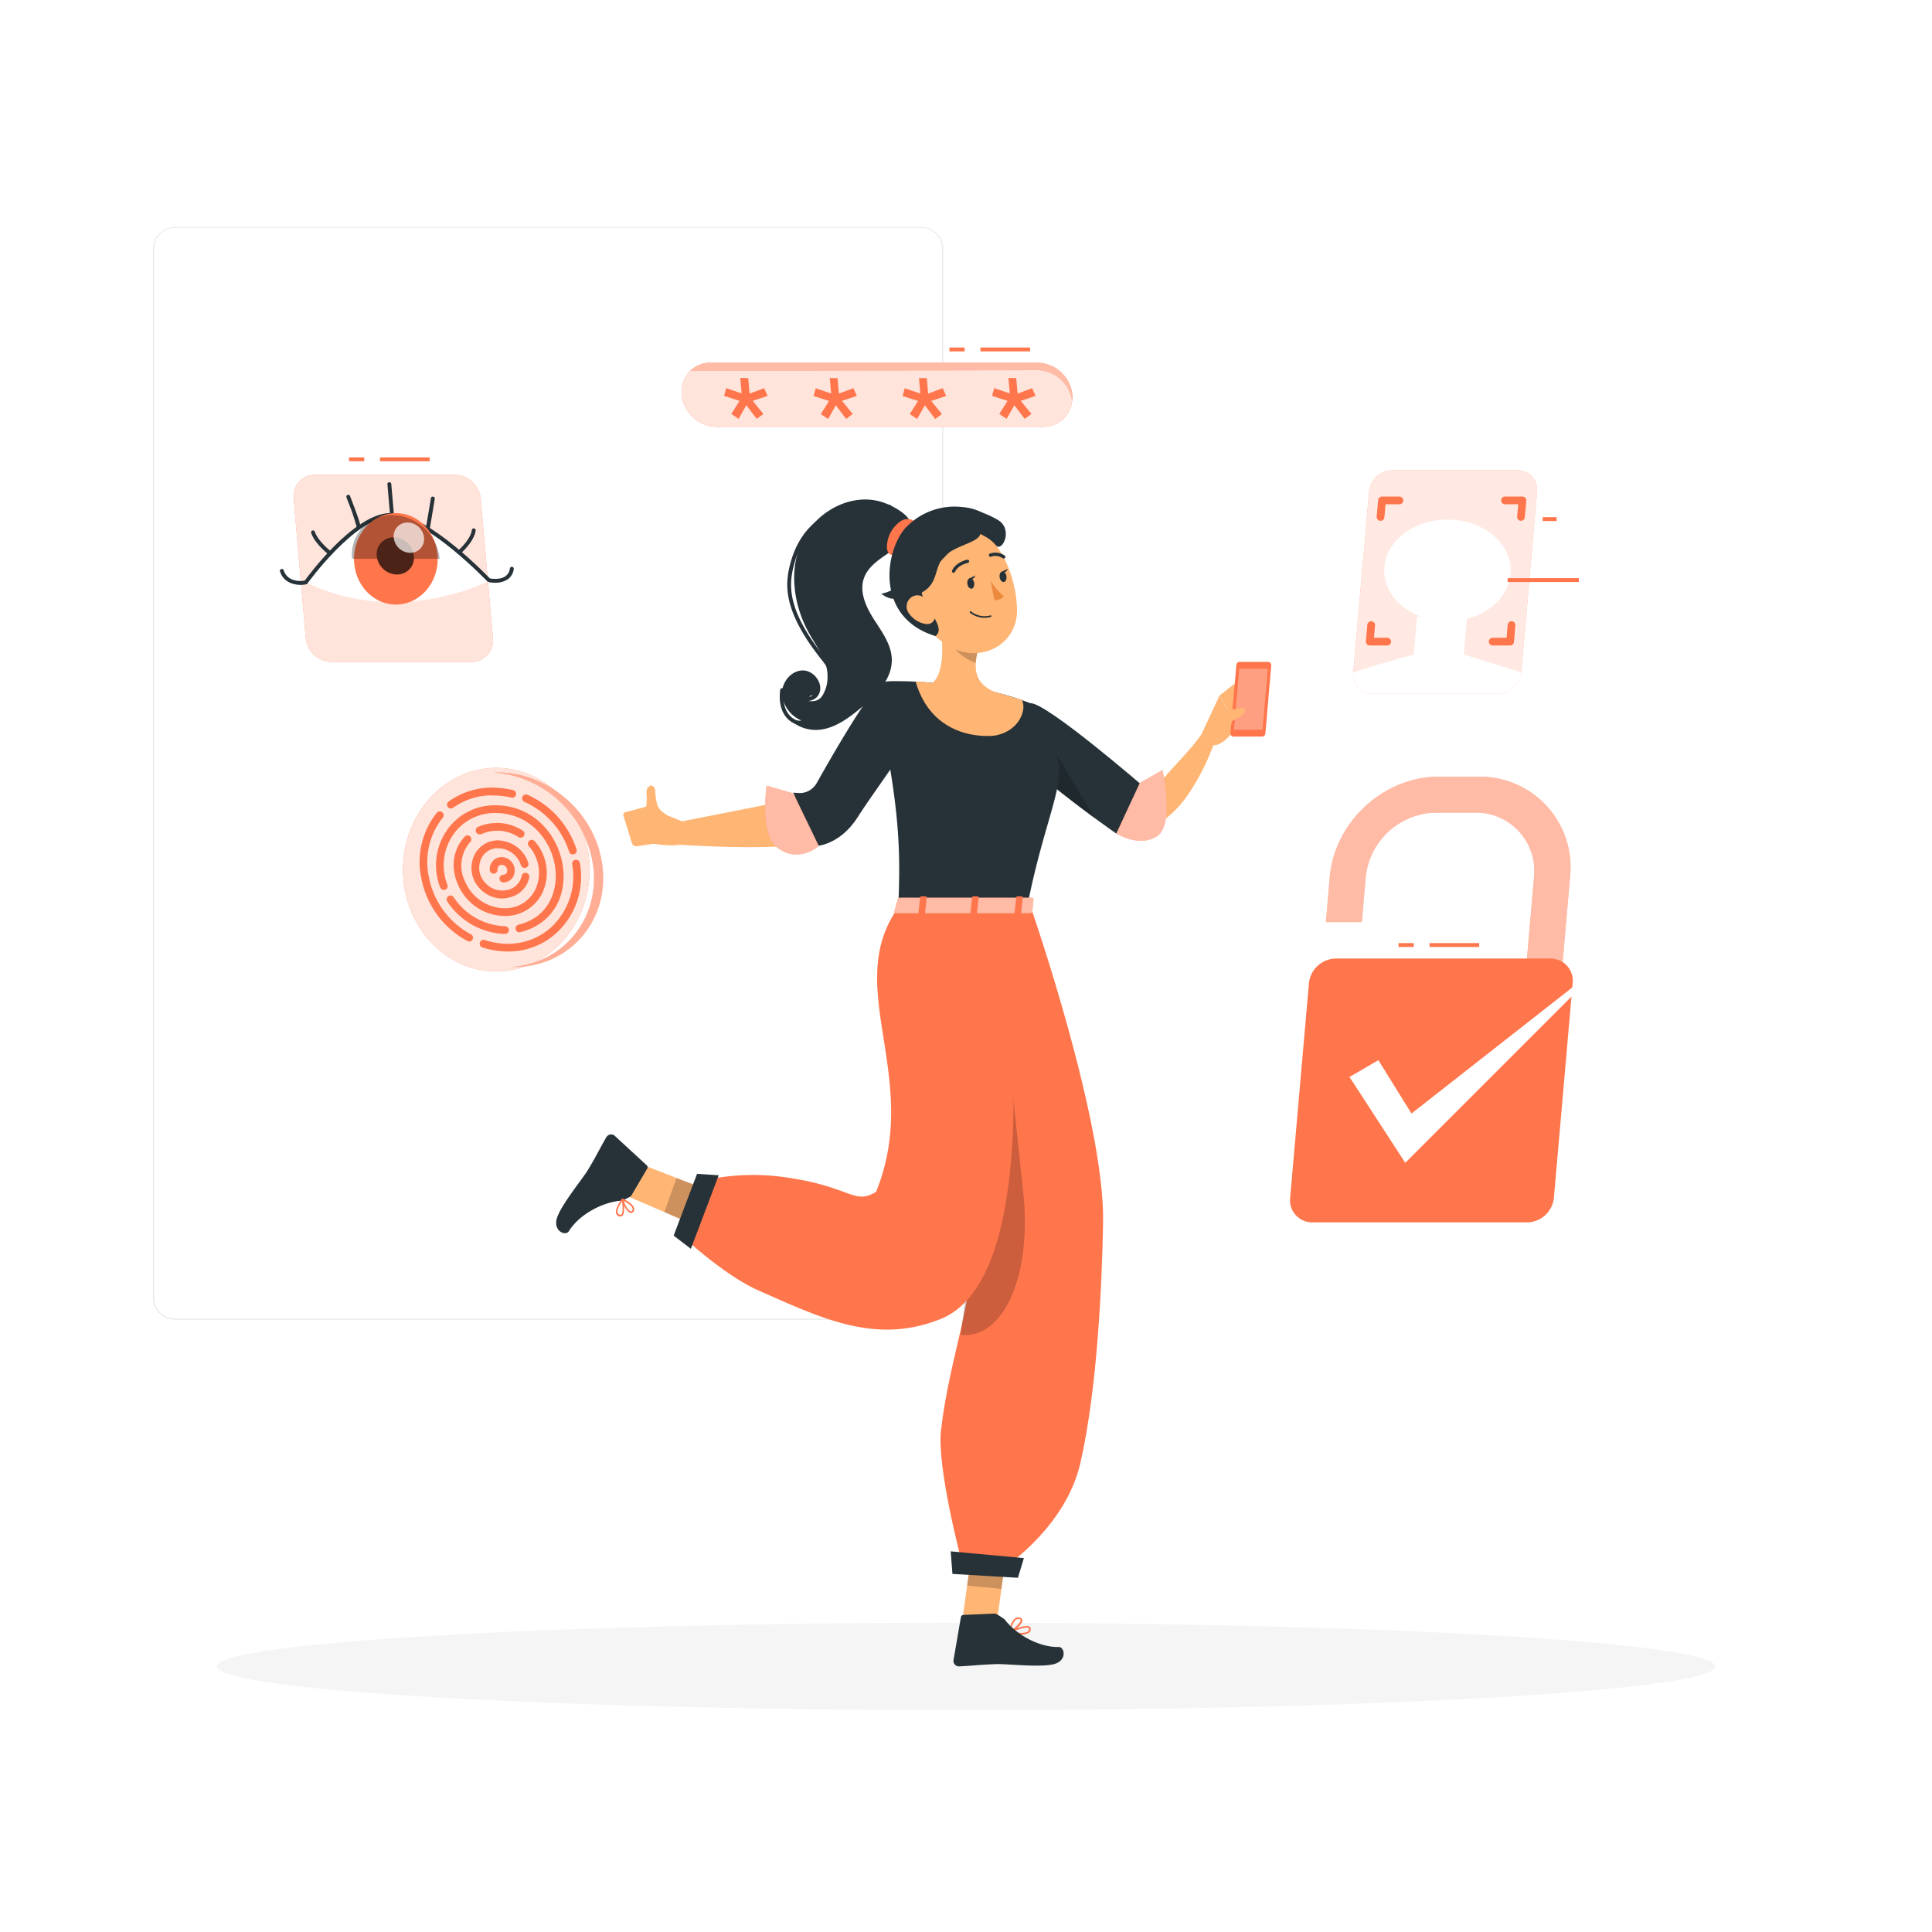 <svg xmlns="http://www.w3.org/2000/svg" xmlns:svgjs="http://svgjs.com/svgjs" xmlns:xlink="http://www.w3.org/1999/xlink" id="freepik_stories-authentication" class="animated" version="1.1" viewBox="0 0 500 500"><style>@keyframes zoomOut{0%{opacity:0;transform:scale(1.5)}}@keyframes slideDown{0%{opacity:0;transform:translateY(-30px)}}@keyframes fadeIn{0%{opacity:0}}@keyframes slideRight{0%{opacity:0;transform:translateX(30px)}}@keyframes heartbeat{0%,30%,40%,60%{transform:scale(1)}10%,50%{transform:scale(1.1)}}@keyframes lightSpeedLeft{60%{transform:skewX(-10deg);opacity:1}80%{transform:skewX(2deg)}}@keyframes zoomIn{0%{opacity:0;transform:scale(.5)}}@keyframes wind{0%{transform:rotate(0deg)}25%{transform:rotate(1deg)}75%{transform:rotate(-1deg)}}@keyframes floating{0%{opacity:1;transform:translateY(0)}50%{transform:translateY(-10px)}}svg#freepik_stories-authentication:not(.animated) .animable{opacity:0}svg#freepik_stories-authentication.animated #el07bpji8um6td,svg#freepik_stories-authentication.animated #elocj3rrrm89g{animation:1.6s 1 forwards cubic-bezier(.36,-.01,.5,1.38) zoomOut}svg#freepik_stories-authentication.animated #elocj3rrrm89g{animation-delay:0s}svg#freepik_stories-authentication.animated #el07bpji8um6td{animation-delay:.029s;opacity:0}svg#freepik_stories-authentication.animated #el6tmxkrydgfo{animation:1.6s 1 forwards cubic-bezier(.36,-.01,.5,1.38) zoomOut;animation-delay:.057s;opacity:0}svg#freepik_stories-authentication.animated #el92d4wc2ylvp,svg#freepik_stories-authentication.animated #el9kgdsidp81u{animation:1.6s 1 forwards cubic-bezier(.36,-.01,.5,1.38) zoomOut;opacity:0;animation-delay:.086s}svg#freepik_stories-authentication.animated #el92d4wc2ylvp{animation-delay:.114s}svg#freepik_stories-authentication.animated #elw9rwz4thuw{animation-delay:.143s}svg#freepik_stories-authentication.animated #el1mxk45o8x8m,svg#freepik_stories-authentication.animated #el71sb31vo558,svg#freepik_stories-authentication.animated #elw9rwz4thuw{animation:1.6s 1 forwards cubic-bezier(.36,-.01,.5,1.38) zoomOut;opacity:0}svg#freepik_stories-authentication.animated #el71sb31vo558{animation-delay:.171s}svg#freepik_stories-authentication.animated #el1mxk45o8x8m{animation-delay:.2s}svg#freepik_stories-authentication.animated #elccducrl2fi,svg#freepik_stories-authentication.animated #eloty4te68pzr{animation:1.6s 1 forwards cubic-bezier(.36,-.01,.5,1.38) zoomOut;opacity:0}svg#freepik_stories-authentication.animated #eloty4te68pzr{animation-delay:.229s}svg#freepik_stories-authentication.animated #elccducrl2fi{animation-delay:.257s}svg#freepik_stories-authentication.animated #el16e5cqkrsz8{animation:1.6s 1 forwards cubic-bezier(.36,-.01,.5,1.38) zoomOut;animation-delay:.286s;opacity:0}svg#freepik_stories-authentication.animated #el21372ig0z1x,svg#freepik_stories-authentication.animated #el6earxakogmc{animation:1.6s 1 forwards cubic-bezier(.36,-.01,.5,1.38) zoomOut;opacity:0;animation-delay:.314s}svg#freepik_stories-authentication.animated #el21372ig0z1x{animation-delay:.343s}svg#freepik_stories-authentication.animated #elsq76i7ews7e{animation-delay:.371s}svg#freepik_stories-authentication.animated #elepahw2tml08,svg#freepik_stories-authentication.animated #elnvbzlftde9,svg#freepik_stories-authentication.animated #elsq76i7ews7e{animation:1.6s 1 forwards cubic-bezier(.36,-.01,.5,1.38) zoomOut;opacity:0}svg#freepik_stories-authentication.animated #elnvbzlftde9{animation-delay:.4s}svg#freepik_stories-authentication.animated #elepahw2tml08{animation-delay:.429s}svg#freepik_stories-authentication.animated #el5izyhxklxer,svg#freepik_stories-authentication.animated #elcvlu6rcp5i5{animation:1.6s 1 forwards cubic-bezier(.36,-.01,.5,1.38) zoomOut;opacity:0}svg#freepik_stories-authentication.animated #elcvlu6rcp5i5{animation-delay:.457s}svg#freepik_stories-authentication.animated #el5izyhxklxer{animation-delay:.486s}svg#freepik_stories-authentication.animated #el4wrr9j8ym3{animation:1.6s 1 forwards cubic-bezier(.36,-.01,.5,1.38) zoomOut;animation-delay:.514s;opacity:0}svg#freepik_stories-authentication.animated #elanfmqk1mojp{animation-delay:.543s}svg#freepik_stories-authentication.animated #el9v8mfz9o6i,svg#freepik_stories-authentication.animated #elanfmqk1mojp,svg#freepik_stories-authentication.animated #elx1zqcio13k9{animation:1.6s 1 forwards cubic-bezier(.36,-.01,.5,1.38) zoomOut;opacity:0}svg#freepik_stories-authentication.animated #elx1zqcio13k9{animation-delay:.571s}svg#freepik_stories-authentication.animated #el9v8mfz9o6i{animation-delay:.6s}svg#freepik_stories-authentication.animated #eleqfvpr97y58{animation:1.6s 1 forwards cubic-bezier(.36,-.01,.5,1.38) zoomOut;animation-delay:.629s;opacity:0}svg#freepik_stories-authentication.animated #elolc00ly0yjl,svg#freepik_stories-authentication.animated #elp78i0vgoneb{animation:1.6s 1 forwards cubic-bezier(.36,-.01,.5,1.38) zoomOut;opacity:0;animation-delay:.657s}svg#freepik_stories-authentication.animated #elp78i0vgoneb{animation-delay:.686s}svg#freepik_stories-authentication.animated #elf104800sk77,svg#freepik_stories-authentication.animated #elrr2ujure1yh{animation:1.6s 1 forwards cubic-bezier(.36,-.01,.5,1.38) zoomOut;opacity:0;animation-delay:.714s}svg#freepik_stories-authentication.animated #elf104800sk77{animation-delay:.743s}svg#freepik_stories-authentication.animated #elcxci5jme3l6,svg#freepik_stories-authentication.animated #elj37w5qhy1{animation:1.6s 1 forwards cubic-bezier(.36,-.01,.5,1.38) zoomOut;opacity:0;animation-delay:.771s}svg#freepik_stories-authentication.animated #elcxci5jme3l6{animation-delay:.8s}svg#freepik_stories-authentication.animated #elc38sq1ujff5,svg#freepik_stories-authentication.animated #elm1b720g488t{animation:1.6s 1 forwards cubic-bezier(.36,-.01,.5,1.38) zoomOut;opacity:0;animation-delay:.829s}svg#freepik_stories-authentication.animated #elc38sq1ujff5{animation-delay:.857s}svg#freepik_stories-authentication.animated #el8fnpusl8ndd,svg#freepik_stories-authentication.animated #elmf9ph5c8i9b{animation:1.6s 1 forwards cubic-bezier(.36,-.01,.5,1.38) zoomOut;opacity:0;animation-delay:.886s}svg#freepik_stories-authentication.animated #el8fnpusl8ndd{animation-delay:.914s}svg#freepik_stories-authentication.animated #elmk2r8m1022i{animation-delay:.943s}svg#freepik_stories-authentication.animated #el88tijpgi6t,svg#freepik_stories-authentication.animated #elmk2r8m1022i,svg#freepik_stories-authentication.animated #elz4un58tjrul{animation:1.6s 1 forwards cubic-bezier(.36,-.01,.5,1.38) zoomOut;opacity:0}svg#freepik_stories-authentication.animated #elz4un58tjrul{animation-delay:.971s}svg#freepik_stories-authentication.animated #el88tijpgi6t{animation-delay:1s}svg#freepik_stories-authentication.animated #elp07prlm7v4,svg#freepik_stories-authentication.animated #elymv5tj9aq08{animation:1.6s 1 forwards cubic-bezier(.36,-.01,.5,1.38) zoomOut;opacity:0}svg#freepik_stories-authentication.animated #elymv5tj9aq08{animation-delay:1.029s}svg#freepik_stories-authentication.animated #elp07prlm7v4{animation-delay:1.057s}svg#freepik_stories-authentication.animated #el30kqruq4xo{animation:1.6s 1 forwards cubic-bezier(.36,-.01,.5,1.38) zoomOut;animation-delay:1.086s;opacity:0}svg#freepik_stories-authentication.animated #el1gtwkbgmjna,svg#freepik_stories-authentication.animated #elo9kwqsl2zfm{animation:1.6s 1 forwards cubic-bezier(.36,-.01,.5,1.38) zoomOut;opacity:0;animation-delay:1.114s}svg#freepik_stories-authentication.animated #el1gtwkbgmjna{animation-delay:1.143s}svg#freepik_stories-authentication.animated #el25twasbrfuk,svg#freepik_stories-authentication.animated #el45xn6l0a7ug{animation:1.6s 1 forwards cubic-bezier(.36,-.01,.5,1.38) zoomOut;opacity:0;animation-delay:1.171s}svg#freepik_stories-authentication.animated #el45xn6l0a7ug{animation-delay:1.2s}svg#freepik_stories-authentication.animated #elh9d1ce96de,svg#freepik_stories-authentication.animated #elo3nn8koy3yl{animation:1.6s 1 forwards cubic-bezier(.36,-.01,.5,1.38) zoomOut;opacity:0;animation-delay:1.229s}svg#freepik_stories-authentication.animated #elo3nn8koy3yl{animation-delay:1.257s}svg#freepik_stories-authentication.animated #elf7yq0szmq5,svg#freepik_stories-authentication.animated #elzclg80v1zdk{animation:1.6s 1 forwards cubic-bezier(.36,-.01,.5,1.38) zoomOut;opacity:0;animation-delay:1.286s}svg#freepik_stories-authentication.animated #elf7yq0szmq5{animation-delay:1.314s}svg#freepik_stories-authentication.animated #ellmpcat1ncm,svg#freepik_stories-authentication.animated #elt1caoawws4n{animation:1.6s 1 forwards cubic-bezier(.36,-.01,.5,1.38) zoomOut;opacity:0;animation-delay:1.343s}svg#freepik_stories-authentication.animated #ellmpcat1ncm{animation-delay:1.371s}svg#freepik_stories-authentication.animated #elyi8s5eyj61b{animation-delay:1.4s}svg#freepik_stories-authentication.animated #el3itywawhfnk,svg#freepik_stories-authentication.animated #elfm68ci41lyj,svg#freepik_stories-authentication.animated #elyi8s5eyj61b{animation:1.6s 1 forwards cubic-bezier(.36,-.01,.5,1.38) zoomOut;opacity:0}svg#freepik_stories-authentication.animated #elfm68ci41lyj{animation-delay:1.429s}svg#freepik_stories-authentication.animated #el3itywawhfnk{animation-delay:1.457s}svg#freepik_stories-authentication.animated #eli5z54mpyqcr,svg#freepik_stories-authentication.animated #elodulf3wt29{animation:1.6s 1 forwards cubic-bezier(.36,-.01,.5,1.38) zoomOut;animation-delay:1.486s;opacity:0}svg#freepik_stories-authentication.animated #elodulf3wt29{animation-delay:1.514s}svg#freepik_stories-authentication.animated #el99hcjn2msyg,svg#freepik_stories-authentication.animated #elgff47ptdqtj{animation:1.6s 1 forwards cubic-bezier(.36,-.01,.5,1.38) zoomOut;animation-delay:1.543s;opacity:0}svg#freepik_stories-authentication.animated #elgff47ptdqtj{animation-delay:1.571s}svg#freepik_stories-authentication.animated #freepik--background-complete--inject-100{animation:1.6s 1 forwards cubic-bezier(.36,-.01,.5,1.38) zoomOut;animation-delay:0s}svg#freepik_stories-authentication.animated #freepik--Shadows--inject-100{animation:1s 1 forwards cubic-bezier(.36,-.01,.5,1.38) slideDown;animation-delay:0s}svg#freepik_stories-authentication.animated #freepik--Fingerprint--inject-100{animation:1s 1 forwards cubic-bezier(.36,-.01,.5,1.38) fadeIn,1.5s Infinite linear spin;animation-delay:0s,1s}svg#freepik_stories-authentication.animated #freepik--verification-code--inject-100{animation:1s 1 forwards cubic-bezier(.36,-.01,.5,1.38) slideRight,1.5s Infinite linear heartbeat;animation-delay:0s,1s}svg#freepik_stories-authentication.animated #freepik--face-recognition--inject-100{animation:1s 1 forwards cubic-bezier(.36,-.01,.5,1.38) lightSpeedLeft,1.5s Infinite linear heartbeat;animation-delay:0s,1s}svg#freepik_stories-authentication.animated #freepik--Verified--inject-100{animation:1s 1 forwards cubic-bezier(.36,-.01,.5,1.38) zoomIn,1.5s Infinite linear wind;animation-delay:0s,1s}svg#freepik_stories-authentication.animated #freepik--eye-scan--inject-100{animation:1s 1 forwards cubic-bezier(.36,-.01,.5,1.38) slideRight,1.5s Infinite linear wind;animation-delay:0s,1s}svg#freepik_stories-authentication.animated #freepik--Character--inject-100{animation:1.5s 1 forwards cubic-bezier(.36,-.01,.5,1.38) lightSpeedLeft,1.5s Infinite linear floating;animation-delay:0s,1.5s}</style><g id="freepik--background-complete--inject-100" class="animable" style="transform-origin:251.965px 240.575px"><path d="M238.4,341.53H45.31a5.72,5.72,0,0,1-5.71-5.71V64.39a5.72,5.72,0,0,1,5.71-5.66H238.4a5.71,5.71,0,0,1,5.7,5.71h0V335.82A5.71,5.71,0,0,1,238.4,341.53ZM45.31,58.93a5.47,5.47,0,0,0-5.46,5.46V335.82a5.47,5.47,0,0,0,5.46,5.46H238.4a5.46,5.46,0,0,0,5.45-5.46V64.39a5.46,5.46,0,0,0-5.45-5.46Z" style="fill:#e6e6e6;transform-origin:141.85px 200.13px" id="elocj3rrrm89g" class="animable"/><path d="M454.7,341.53H261.6a5.71,5.71,0,0,1-5.7-5.71V64.39a5.71,5.71,0,0,1,5.7-5.66H454.7a5.71,5.71,0,0,1,5.7,5.66V335.82A5.71,5.71,0,0,1,454.7,341.53ZM261.6,58.93a5.46,5.46,0,0,0-5.45,5.46V335.82a5.46,5.46,0,0,0,5.45,5.46H454.7a5.48,5.48,0,0,0,5.47-5.46V64.39a5.48,5.48,0,0,0-5.47-5.46Z" style="fill:#e6e6e6;transform-origin:358.15px 200.13px" id="el07bpji8um6td" class="animable"/><path d="M207.75,197.46,206.38,315c-4.84,39.11-74.17,70.16-74.17,70.16S62.87,354.14,58,315L56.59,197.46l74.1-24.39Z" style="fill:#f5f5f5;transform-origin:132.17px 279.115px" id="el6tmxkrydgfo" class="animable"/><path d="M198.08,204.9l-1.19,105.54c-4.22,34.11-64.69,61.19-64.69,61.19s-60.47-27.08-64.68-61.19L66.25,204.9l64.63-21.27Z" style="fill:#e0e0e0;transform-origin:132.165px 277.63px" id="el9kgdsidp81u" class="animable"/><path d="M193.84,211.56l-1.12,96.89c-4,32-60.65,57.36-60.65,57.36s-56.69-25.39-60.64-57.36l-1.19-96.89,60.59-19.94Z" style="fill:none;stroke:#fff;stroke-linecap:round;stroke-linejoin:round;stroke-width:3px;stroke-dasharray:0,33;transform-origin:132.04px 278.715px" id="el92d4wc2ylvp" class="animable"/><rect id="elw9rwz4thuw" width="133.38" height="234.04" x="306.94" y="157.79" style="fill:#f5f5f5;transform-origin:373.63px 274.81px" class="animable"/><rect id="el71sb31vo558" width="113.85" height="224.84" x="316.8" y="166.99" style="fill:#e0e0e0;transform-origin:373.725px 279.41px" class="animable"/><path d="M320,392.83a1.43,1.43,0,0,1-.58-.12,1.39,1.39,0,0,1-.48-.32,1.33,1.33,0,0,1-.33-.49,1.56,1.56,0,0,1-.11-.57,1.5,1.5,0,0,1,1.79-1.47l.28.08.26.14a2.11,2.11,0,0,1,.23.19,1,1,0,0,1,.18.23,1.08,1.08,0,0,1,.14.26,1.31,1.31,0,0,1,.09.28,1.36,1.36,0,0,1,0,.29,1.39,1.39,0,0,1-.12.57,1.43,1.43,0,0,1-.32.49A1.52,1.52,0,0,1,320,392.83Z" style="fill:#fff;transform-origin:319.989px 391.331px" id="el1mxk45o8x8m" class="animable"/><path d="M318.48,354.49A1.5,1.5,0,0,1,320,353h0a1.5,1.5,0,0,1,1.5,1.5h0A1.5,1.5,0,0,1,320,356h0A1.5,1.5,0,0,1,318.48,354.49Zm0-36.83a1.5,1.5,0,0,1,1.5-1.5h0a1.5,1.5,0,0,1,1.5,1.5h0a1.5,1.5,0,0,1-1.5,1.5h0A1.5,1.5,0,0,1,318.48,317.66Zm0-36.84a1.5,1.5,0,0,1,1.5-1.5h0a1.5,1.5,0,0,1,1.5,1.5h0a1.5,1.5,0,0,1-1.5,1.5h0A1.5,1.5,0,0,1,318.48,280.82Zm0-36.84a1.5,1.5,0,0,1,1.5-1.5h0a1.5,1.5,0,0,1,1.5,1.5h0a1.5,1.5,0,0,1-1.5,1.5h0A1.5,1.5,0,0,1,318.48,244Zm0-36.83a1.5,1.5,0,0,1,1.5-1.5h0a1.5,1.5,0,0,1,1.5,1.5h0a1.5,1.5,0,0,1-1.5,1.5h0A1.5,1.5,0,0,1,318.48,207.15Z" style="fill:#fff;transform-origin:319.99px 280.825px" id="eloty4te68pzr" class="animable"/><path d="M320,171.81a1.48,1.48,0,0,1-1.06-.44,1.06,1.06,0,0,1-.19-.23,2,2,0,0,1-.14-.25,1,1,0,0,1-.08-.29,1.36,1.36,0,0,1,0-.29,1.52,1.52,0,0,1,.44-1.06,1.37,1.37,0,0,1,.22-.19,1.26,1.26,0,0,1,.26-.13,1.52,1.52,0,0,1,.28-.09,1.47,1.47,0,0,1,.59,0,1.52,1.52,0,0,1,.28.09,1.26,1.26,0,0,1,.26.13,2.11,2.11,0,0,1,.23.19,1.52,1.52,0,0,1,.44,1.06,1.36,1.36,0,0,1,0,.29,1.61,1.61,0,0,1-.09.29,1.23,1.23,0,0,1-.14.25,1,1,0,0,1-.18.23A1.52,1.52,0,0,1,320,171.81Z" style="fill:#fff;transform-origin:320.03px 170.31px" id="elccducrl2fi" class="animable"/><path d="M389.88,170.31a1.5,1.5,0,0,1,1.5-1.5h0a1.5,1.5,0,0,1,1.5,1.5h0a1.5,1.5,0,0,1-1.5,1.5h0A1.5,1.5,0,0,1,389.88,170.31Zm-35.7,0a1.5,1.5,0,0,1,1.5-1.5h0a1.5,1.5,0,0,1,1.5,1.5h0a1.5,1.5,0,0,1-1.5,1.5h0A1.5,1.5,0,0,1,354.18,170.31Z" style="fill:#fff;transform-origin:373.53px 170.31px" id="el16e5cqkrsz8" class="animable"/><path d="M427.08,171.81a1.43,1.43,0,0,1-.29,0l-.28-.08-.26-.14a2.11,2.11,0,0,1-.23-.19,1.5,1.5,0,0,1-.44-1.06,1.52,1.52,0,0,1,.44-1.06,1.3,1.3,0,0,1,.23-.18.94.94,0,0,1,.26-.14,1.31,1.31,0,0,1,.28-.09,1.47,1.47,0,0,1,.59,0l.28.09a.89.89,0,0,1,.25.14,1,1,0,0,1,.23.18,1.52,1.52,0,0,1,.44,1.06,1.5,1.5,0,0,1-.44,1.06,1.45,1.45,0,0,1-.23.19,2,2,0,0,1-.25.14l-.28.08A1.53,1.53,0,0,1,427.08,171.81Z" style="fill:#fff;transform-origin:427.08px 170.329px" id="el6earxakogmc" class="animable"/><path d="M425.58,354.49a1.5,1.5,0,0,1,1.5-1.5h0a1.5,1.5,0,0,1,1.5,1.5h0a1.5,1.5,0,0,1-1.5,1.5h0A1.5,1.5,0,0,1,425.58,354.49Zm0-36.83a1.5,1.5,0,0,1,1.5-1.5h0a1.5,1.5,0,0,1,1.5,1.5h0a1.5,1.5,0,0,1-1.5,1.5h0A1.5,1.5,0,0,1,425.58,317.66Zm0-36.84a1.5,1.5,0,0,1,1.5-1.5h0a1.5,1.5,0,0,1,1.5,1.5h0a1.5,1.5,0,0,1-1.5,1.5h0A1.5,1.5,0,0,1,425.58,280.82Zm0-36.84a1.5,1.5,0,0,1,1.5-1.5h0a1.5,1.5,0,0,1,1.5,1.5h0a1.5,1.5,0,0,1-1.5,1.5h0A1.5,1.5,0,0,1,425.58,244Zm0-36.83a1.5,1.5,0,0,1,1.5-1.5h0a1.5,1.5,0,0,1,1.5,1.5h0a1.5,1.5,0,0,1-1.5,1.5h0A1.5,1.5,0,0,1,425.58,207.15Z" style="fill:#fff;transform-origin:427.08px 280.82px" id="el21372ig0z1x" class="animable"/><path d="M427.08,392.83a1.5,1.5,0,0,1-1.06-2.56,2.11,2.11,0,0,1,.23-.19l.26-.14.28-.08a1.47,1.47,0,0,1,.59,0l.28.08a2,2,0,0,1,.25.14,1.45,1.45,0,0,1,.23.19,1.5,1.5,0,0,1,.44,1.06,1.46,1.46,0,0,1-.44,1.06A1.5,1.5,0,0,1,427.08,392.83Z" style="fill:#fff;transform-origin:427.081px 391.33px" id="elsq76i7ews7e" class="animable"/><rect id="elnvbzlftde9" width="41.21" height=".25" x="53.79" y="392.21" style="fill:#e0e0e0;transform-origin:74.395px 392.335px" class="animable"/><rect id="elepahw2tml08" width="41.33" height=".25" x="137.67" y="390.21" style="fill:#e0e0e0;transform-origin:158.335px 390.335px" class="animable"/><rect id="elcvlu6rcp5i5" width="10" height=".25" x="222.78" y="390.21" style="fill:#e0e0e0;transform-origin:227.78px 390.335px" class="animable"/><rect id="el5izyhxklxer" width="46.25" height=".25" x="86.58" y="398.75" style="fill:#e0e0e0;transform-origin:109.705px 398.875px" class="animable"/><rect id="el4wrr9j8ym3" width="21.6" height=".25" x="271.2" y="392.08" style="fill:#e0e0e0;transform-origin:282px 392.205px" class="animable"/><rect id="elanfmqk1mojp" width="27.93" height=".25" x="301.7" y="392.08" style="fill:#e0e0e0;transform-origin:315.665px 392.205px" class="animable"/><rect id="elx1zqcio13k9" width="62.44" height=".25" x="401.89" y="396.31" style="fill:#e0e0e0;transform-origin:433.11px 396.435px" class="animable"/><polygon points="233.41 87.65 187.34 87.65 189.86 58.94 235.92 58.94 233.41 87.65" style="fill:#ebebeb;transform-origin:211.63px 73.295px" id="el9v8mfz9o6i" class="animable"/><polygon points="234.34 55.04 233.08 70.03 231.82 88.05 187.52 88.05 190.04 55.04 234.34 55.04" style="fill:#fafafa;transform-origin:210.93px 71.545px" id="eleqfvpr97y58" class="animable"/><polygon points="230.11 58.94 232.62 87.65 186.56 87.65 184.04 58.94 187.96 58.94 189.32 56.78 201.73 56.78 203.51 58.94 230.11 58.94" style="fill:#e0e0e0;transform-origin:208.33px 72.215px" id="elolc00ly0yjl" class="animable"/><rect id="elp78i0vgoneb" width="49.02" height="49.02" x="255.79" y="94.06" style="fill:#ebebeb;transform-origin:280.3px 118.57px" class="animable"/><rect id="elrr2ujure1yh" width="1.25" height="49.02" x="304.81" y="94.06" style="fill:#e0e0e0;transform-origin:305.435px 118.57px" class="animable"/><rect id="elf104800sk77" width="39.96" height="39.96" x="260.31" y="98.6" style="fill:#f5f5f5;transform-origin:280.29px 118.58px" class="animable"/><rect id="elj37w5qhy1" width=".37" height="39.96" x="260.32" y="98.6" style="fill:#e0e0e0;transform-origin:260.505px 118.58px" class="animable"/><ellipse cx="280.67" cy="114.43" rx="7.79" ry="9.92" style="fill:#e0e0e0;transform-origin:280.67px 114.43px" id="elcxci5jme3l6" class="animable"/><g id="elm1b720g488t"><rect id="elfsf7jq6naxp" width="8.21" height="8.21" x="276.6" y="121.15" style="fill:#e0e0e0;transform-origin:280.705px 125.255px;transform:rotate(180deg)" class="animable"/></g><g id="elc38sq1ujff5"><path d="M265.4,126.12h30.08a0,0,0,0,1,0,0v2.8a9.64,9.64,0,0,1-9.64,9.64H275a9.64,9.64,0,0,1-9.64-9.64v-2.8A0,0,0,0,1,265.4,126.12Z" style="fill:#e0e0e0;transform-origin:280.42px 132.34px;transform:rotate(180deg)" id="elqpb19685r5" class="animable"/></g><path d="M264.64,121.88c0,1.63,3,3,3,3s3-1.33,3-3c0-.78-1.08-1.22-1.79-1A2.18,2.18,0,0,0,267.6,122a3.87,3.87,0,0,0-1.47-1.2A1.12,1.12,0,0,0,264.64,121.88Z" style="fill:#e0e0e0;transform-origin:267.64px 122.809px" id="elmf9ph5c8i9b" class="animable"/><path d="M291.26,114.59c0,2.15,3.89,3.89,3.89,3.89s3.89-1.74,3.89-3.89c0-1-1.44-1.59-2.35-1.33a2.84,2.84,0,0,0-1.54,1.48,5.26,5.26,0,0,0-1.93-1.58A1.47,1.47,0,0,0,291.26,114.59Z" style="fill:#e0e0e0;transform-origin:295.15px 115.778px" id="el8fnpusl8ndd" class="animable"/><path d="M205.71,359.32c.46,2.89,2.55,5.38,2.71,8.3.13,2.29-.94,4.44-1.47,6.67s-.27,5,1.68,6.18a4.48,4.48,0,0,0,4.52-.27,10.26,10.26,0,0,0,3.15-3.49,32.46,32.46,0,0,0,4.85-16.48c0-2.45-.25-5.05-1.69-7C215,347,204.57,352.12,205.71,359.32Z" style="fill:#f5f5f5;transform-origin:213.387px 365.694px" id="elmk2r8m1022i" class="animable"/><path d="M202,351.67a3.2,3.2,0,0,0,1.61.95,2.32,2.32,0,0,0,2.21-.43,2.61,2.61,0,0,0,.5-2.11,5,5,0,0,0-.91-2.56,2.78,2.78,0,0,0-2.36-1.15,2,2,0,0,0-1.82,1.74A6.11,6.11,0,0,0,202,351.67Z" style="fill:#f5f5f5;transform-origin:203.788px 349.551px" id="elz4un58tjrul" class="animable"/><path d="M210.31,345.66a1.92,1.92,0,0,0-1.94-.85,1.87,1.87,0,0,0-1.44,1.54,5.54,5.54,0,0,0,0,.73,5.82,5.82,0,0,0,.13,1.17,2.27,2.27,0,0,0,.51,1,2.39,2.39,0,0,0,1.25.64,1.86,1.86,0,0,0,1.67-.42,2.35,2.35,0,0,0,.52-1.75A3.72,3.72,0,0,0,210.31,345.66Z" style="fill:#f5f5f5;transform-origin:208.971px 347.362px" id="el88tijpgi6t" class="animable"/><path d="M214.94,345.41a1.43,1.43,0,0,0-1.75-.66,2.08,2.08,0,0,0-1.24,1.51c0,.22-.06.44-.07.66A4.28,4.28,0,0,0,212,348a1.65,1.65,0,0,0,.52.9,1.84,1.84,0,0,0,1,.42,1.66,1.66,0,0,0,1.33-.43,2.41,2.41,0,0,0,.6-1.6A3,3,0,0,0,214.94,345.41Z" style="fill:#f5f5f5;transform-origin:213.668px 346.997px" id="elymv5tj9aq08" class="animable"/><path d="M219.07,346.37c-.49-.73-1-.78-1.56-.47a2.63,2.63,0,0,0-1,1.49,3.64,3.64,0,0,0-.12.59,3.1,3.1,0,0,0,0,1,1.27,1.27,0,0,0,.52.79,1.35,1.35,0,0,0,.83.2,1.61,1.61,0,0,0,1-.47,2.57,2.57,0,0,0,.67-1.43A2.41,2.41,0,0,0,219.07,346.37Z" style="fill:#f5f5f5;transform-origin:217.897px 347.847px" id="elp07prlm7v4" class="animable"/><path d="M219.88,350.42a1.6,1.6,0,0,0,0,.72.75.75,0,0,0,.43.56,1.06,1.06,0,0,0,1.1-.42,2.57,2.57,0,0,0,.63-1.08,1.57,1.57,0,0,0-.15-1.22C221,347.53,220,349.7,219.88,350.42Z" style="fill:#f5f5f5;transform-origin:220.97px 350.109px" id="el30kqruq4xo" class="animable"/><path d="M220.69,426.11c.67-2.36,1.06-4.95.17-7.24-2.75-7.13-14.11-4.86-14.86,2.4Z" style="fill:#f5f5f5;transform-origin:213.689px 420.322px" id="elo9kwqsl2zfm" class="animable"/><path d="M204.42,412.93a3.19,3.19,0,0,0,1.32,1.33,2.31,2.31,0,0,0,2.24.15,2.63,2.63,0,0,0,1-1.91,5,5,0,0,0-.22-2.7,2.81,2.81,0,0,0-2-1.73,2,2,0,0,0-2.2,1.21A6.17,6.17,0,0,0,204.42,412.93Z" style="fill:#f5f5f5;transform-origin:206.641px 411.335px" id="el1gtwkbgmjna" class="animable"/><path d="M214,409.24a1.94,1.94,0,0,0-1.66-1.32,1.89,1.89,0,0,0-1.79,1.12,5.78,5.78,0,0,0-.22.7,5.51,5.51,0,0,0-.18,1.16,2.2,2.2,0,0,0,.23,1.13,2.42,2.42,0,0,0,1,.93,1.82,1.82,0,0,0,1.71,0,2.36,2.36,0,0,0,1-1.55A3.84,3.84,0,0,0,214,409.24Z" style="fill:#f5f5f5;transform-origin:212.175px 410.546px" id="el25twasbrfuk" class="animable"/><path d="M218.5,410.19A1.44,1.44,0,0,0,217,409.1a2.11,2.11,0,0,0-1.59,1.15,6.44,6.44,0,0,0-.24.61,4.07,4.07,0,0,0-.2,1.05,1.69,1.69,0,0,0,.26,1,1.81,1.81,0,0,0,.9.67,1.64,1.64,0,0,0,1.4-.08,2.4,2.4,0,0,0,1-1.38A3,3,0,0,0,218.5,410.19Z" style="fill:#f5f5f5;transform-origin:216.821px 411.398px" id="el45xn6l0a7ug" class="animable"/><path d="M222.24,412.18c-.28-.84-.81-1-1.38-.86a2.66,2.66,0,0,0-1.38,1.17,5.42,5.42,0,0,0-.27.54,3.07,3.07,0,0,0-.22.94,1.28,1.28,0,0,0,.29.89,1.33,1.33,0,0,0,.75.41,1.55,1.55,0,0,0,1.09-.19,2.58,2.58,0,0,0,1-1.21A2.4,2.4,0,0,0,222.24,412.18Z" style="fill:#f5f5f5;transform-origin:220.664px 413.287px" id="elh9d1ce96de" class="animable"/><path d="M222,416.3a1.58,1.58,0,0,0-.21.69.77.77,0,0,0,.27.65,1.06,1.06,0,0,0,1.17-.12,2.68,2.68,0,0,0,.89-.88,1.59,1.59,0,0,0,.17-1.22C223.77,413.79,222.32,415.65,222,416.3Z" style="fill:#f5f5f5;transform-origin:223.065px 416.265px" id="elo3nn8koy3yl" class="animable"/><path d="M181.27,383.66c.37,2.91-1,5.88-.3,8.73.51,2.23,2.14,4,3.26,6s1.65,4.72.09,6.4a4.46,4.46,0,0,1-4.41,1,10.49,10.49,0,0,1-4-2.49,32.45,32.45,0,0,1-9.22-14.49c-.72-2.35-1.16-4.92-.32-7.23C169,374.39,180.38,376.43,181.27,383.66Z" style="fill:#f5f5f5;transform-origin:175.603px 391.552px" id="elzclg80v1zdk" class="animable"/><path d="M182.68,375.3a3.15,3.15,0,0,1-1.28,1.35,2.29,2.29,0,0,1-2.24.2,2.59,2.59,0,0,1-1.07-1.89,5.09,5.09,0,0,1,.16-2.71,2.81,2.81,0,0,1,2-1.76,2,2,0,0,1,2.23,1.16C182.76,372.58,183.11,374.39,182.68,375.3Z" style="fill:#f5f5f5;transform-origin:180.429px 373.752px" id="elf7yq0szmq5" class="animable"/><path d="M173.07,371.81a1.94,1.94,0,0,1,1.63-1.36,1.89,1.89,0,0,1,1.81,1.09,5,5,0,0,1,.24.69,5.42,5.42,0,0,1,.2,1.15,2.14,2.14,0,0,1-.21,1.14,2.34,2.34,0,0,1-1,1,1.82,1.82,0,0,1-1.71.07,2.36,2.36,0,0,1-1-1.54A3.72,3.72,0,0,1,173.07,371.81Z" style="fill:#f5f5f5;transform-origin:174.918px 373.109px" id="elt1caoawws4n" class="animable"/><path d="M168.55,372.85a1.43,1.43,0,0,1,1.5-1.12,2.11,2.11,0,0,1,1.61,1.11,5.22,5.22,0,0,1,.25.61,4.1,4.1,0,0,1,.23,1.05,1.73,1.73,0,0,1-.25,1,1.81,1.81,0,0,1-.88.69,1.63,1.63,0,0,1-1.4-.05,2.37,2.37,0,0,1-1-1.36A3,3,0,0,1,168.55,372.85Z" style="fill:#f5f5f5;transform-origin:170.281px 374.025px" id="ellmpcat1ncm" class="animable"/><path d="M164.85,374.92c.27-.84.79-1,1.37-.89a2.66,2.66,0,0,1,1.4,1.15,4.6,4.6,0,0,1,.28.53,2.72,2.72,0,0,1,.24.93,1.24,1.24,0,0,1-.27.9,1.32,1.32,0,0,1-.74.42,1.57,1.57,0,0,1-1.1-.16,2.63,2.63,0,0,1-1.05-1.19A2.41,2.41,0,0,1,164.85,374.92Z" style="fill:#f5f5f5;transform-origin:166.45px 375.998px" id="elyi8s5eyj61b" class="animable"/><path d="M165.19,379a1.76,1.76,0,0,1,.23.69.79.79,0,0,1-.26.66,1.09,1.09,0,0,1-1.18-.1,2.56,2.56,0,0,1-.9-.86,1.55,1.55,0,0,1-.19-1.22C163.36,376.56,164.85,378.39,165.19,379Z" style="fill:#f5f5f5;transform-origin:164.132px 379.001px" id="elfm68ci41lyj" class="animable"/><path d="M156.73,143.59a11.75,11.75,0,1,1,10-13.27A11.77,11.77,0,0,1,156.73,143.59Zm-2.38-17.1a5.51,5.51,0,1,0,6.21,4.7A5.52,5.52,0,0,0,154.35,126.49Z" style="fill:#e0e0e0;transform-origin:155.093px 131.954px" id="el3itywawhfnk" class="animable"/><g id="eli5z54mpyqcr"><rect id="el4dseeq2sypn" width="4.46" height="28.69" x="149.86" y="97.09" style="fill:#e0e0e0;transform-origin:152.09px 111.435px;transform:rotate(-7.95deg)" class="animable"/></g><g id="elodulf3wt29"><rect id="eltq0cco95e9f" width="8.37" height="4.46" x="147.94" y="93.82" style="fill:#e0e0e0;transform-origin:152.125px 96.05px;transform:rotate(-8.049deg)" class="animable"/></g><g id="el99hcjn2msyg"><rect id="elj1ysr75rjx" width="7.87" height="4.46" x="149.23" y="99.46" style="fill:#e0e0e0;transform-origin:153.165px 101.69px;transform:rotate(-7.94deg)" class="animable"/></g><g id="elgff47ptdqtj"><rect id="elk9oerl8fxp" width="6.87" height="4.46" x="151.36" y="107.4" style="fill:#e0e0e0;transform-origin:154.795px 109.63px;transform:rotate(-7.94deg)" class="animable"/></g></g><g id="freepik--Shadows--inject-100" class="animable" style="transform-origin:250px 431.27px"><g id="freepik--Shadow--inject-214--inject-100" class="animable" style="transform-origin:250px 431.27px"><ellipse id="freepik--path--inject-214--inject-100" cx="250" cy="431.27" rx="193.89" ry="11.32" style="fill:#f5f5f5;transform-origin:250px 431.27px" class="animable"/></g></g><g id="freepik--Fingerprint--inject-100" class="animable" style="transform-origin:128.44px 225.06px"><g id="el2nyvwtvirlm"><ellipse id="elcvbc4lfy8ub" cx="128.44" cy="225.06" rx="24.14" ry="26.34" style="fill:#ff764c;transform-origin:128.44px 225.06px;transform:rotate(-46.25deg)" class="animable"/></g><g id="elhkxcdy4b4xd"><g style="opacity:.8;transform-origin:128.44px 225.06px" id="elfqvsyhmv7zk" class="animable"><g id="elv5f9k1l9jnb"><ellipse id="elfbta2k6h3fe" cx="128.44" cy="225.06" rx="24.14" ry="26.34" style="fill:#fff;transform-origin:128.44px 225.06px;transform:rotate(-46.25deg)" class="animable"/></g></g></g><path d="M116.69,209.24a1,1,0,0,1-.6-1.8,19.21,19.21,0,0,1,11.57-3.6h0a1,1,0,0,1,0,2h0a17.18,17.18,0,0,0-10.37,3.2A1,1,0,0,1,116.69,209.24Z" style="fill:#ff764c;transform-origin:122.175px 206.538px" id="el7lntqj0p60h" class="animable"/><path d="M121.42,243.64a1,1,0,0,1-.47-.12,23.3,23.3,0,0,1-11.9-16.18,20.37,20.37,0,0,1,4-17,1,1,0,0,1,1.54,1.28A18.39,18.39,0,0,0,111,227a21.37,21.37,0,0,0,10.88,14.8,1,1,0,0,1-.47,1.88Z" style="fill:#ff764c;transform-origin:115.5px 226.829px" id="el1v37xpknb4a" class="animable"/><path d="M131.43,246.25a21.6,21.6,0,0,1-6.59-1.06,1,1,0,0,1,.62-1.91c6.15,2,12.29.88,16.84-3a17.92,17.92,0,0,0,5.78-16.6,1,1,0,1,1,2-.32,19.83,19.83,0,0,1-6.45,18.43A18.44,18.44,0,0,1,131.43,246.25Z" style="fill:#ff764c;transform-origin:137.271px 234.377px" id="elnzr5edq9jgn" class="animable"/><path d="M148.25,221.12a1,1,0,0,1-.95-.7,21.31,21.31,0,0,0-11.58-12.89,1,1,0,0,1,.8-1.84,23.34,23.34,0,0,1,12.68,14.12,1,1,0,0,1-.64,1.26A1.18,1.18,0,0,1,148.25,221.12Z" style="fill:#ff764c;transform-origin:142.184px 213.364px" id="elybvmdtlyfsn" class="animable"/><path d="M132.49,206.4a.85.85,0,0,1-.23,0,20.33,20.33,0,0,0-4.59-.53,1,1,0,0,1-1-1,1,1,0,0,1,1-1h0a22.05,22.05,0,0,1,5,.59,1,1,0,0,1-.23,2Z" style="fill:#ff764c;transform-origin:130.116px 205.168px" id="elwp45d51269" class="animable"/><path d="M114.85,230.29a1,1,0,0,1-.94-.65,15.87,15.87,0,0,1,1.76-14.78,15,15,0,0,1,12.52-6.46h0a1,1,0,0,1,0,2h0A13.09,13.09,0,0,0,117.3,216,13.93,13.93,0,0,0,115.79,229a1,1,0,0,1-.59,1.28A1.07,1.07,0,0,1,114.85,230.29Z" style="fill:#ff764c;transform-origin:121.014px 219.349px" id="el1vpmsgof64f" class="animable"/><path d="M130.71,241.71h0a18.63,18.63,0,0,1-15-8.47,1,1,0,0,1,1.67-1.09,16.62,16.62,0,0,0,13.33,7.56,1,1,0,0,1,0,2Z" style="fill:#ff764c;transform-origin:123.648px 236.734px" id="elqhsuv9z87v" class="animable"/><path d="M134.45,241.28a1,1,0,0,1-1-.76,1,1,0,0,1,.73-1.21c8.11-2,10.21-9.11,9.54-14.57-.87-7.12-6.49-14.33-15.56-14.34a1,1,0,0,1-1-1,1,1,0,0,1,1-1h0c10.23,0,16.57,8.1,17.55,16.1,1,8.25-3.33,14.83-11.05,16.75A1,1,0,0,1,134.45,241.28Z" style="fill:#ff764c;transform-origin:136.506px 224.84px" id="elk1tmrboiaee" class="animable"/><path d="M124.1,215.92a1,1,0,0,1-.9-.58,1,1,0,0,1,.48-1.33,11.71,11.71,0,0,1,4.87-1,1,1,0,0,1,0,2,9.66,9.66,0,0,0-4,.87A1,1,0,0,1,124.1,215.92Z" style="fill:#ff764c;transform-origin:126.328px 214.469px" id="elrem95lc9qhn" class="animable"/><path d="M130.53,237.05a13.25,13.25,0,0,1-11.91-7.9c-2.07-4.51-1.46-9.22,1.63-12.62a1,1,0,0,1,1.41-.06,1,1,0,0,1,.06,1.41,9.28,9.28,0,0,0-1.28,10.43,11.25,11.25,0,0,0,10.41,6.74,8.64,8.64,0,0,0,7.85-5.17A10.33,10.33,0,0,0,136.86,219a1,1,0,1,1,1.52-1.3,12.32,12.32,0,0,1,2.15,13,10.62,10.62,0,0,1-9.62,6.36Z" style="fill:#ff764c;transform-origin:129.457px 226.634px" id="elc0nluer8gzo" class="animable"/><path d="M134.74,216.8a.94.94,0,0,1-.53-.16,10.56,10.56,0,0,0-5.66-1.68,1,1,0,0,1,0-2h0a12.48,12.48,0,0,1,6.73,2,1,1,0,0,1-.54,1.84Z" style="fill:#ff764c;transform-origin:131.644px 214.88px" id="el5alxcvutu7e" class="animable"/><path d="M130,232.54a8,8,0,0,1-6.11-2.9,7.61,7.61,0,0,1-1.2-8.15,6.75,6.75,0,0,1,6.27-4h0a1,1,0,0,1,0,2,4.79,4.79,0,0,0-4.45,2.81,5.61,5.61,0,0,0,.91,6,5.91,5.91,0,0,0,6,2,4.73,4.73,0,0,0,3.59-3.64,1,1,0,0,1,1.19-.76,1,1,0,0,1,.77,1.19,6.71,6.71,0,0,1-5.06,5.15A8.12,8.12,0,0,1,130,232.54Z" style="fill:#ff764c;transform-origin:129.502px 225.015px" id="elbu3cv0i8pf7" class="animable"/><path d="M135.82,224.62a1,1,0,0,1-1-.7,6.32,6.32,0,0,0-5.87-4.4,1,1,0,1,1,0-2h0a8.37,8.37,0,0,1,7.78,5.8,1,1,0,0,1-.65,1.26A1,1,0,0,1,135.82,224.62Z" style="fill:#ff764c;transform-origin:132.364px 221.071px" id="el297re3516mt" class="animable"/><path d="M130.27,228.38a1,1,0,0,1,0-2,1,1,0,0,0,1-1.06,1.47,1.47,0,0,0-1.45-1.51,1.11,1.11,0,0,0-.78.35,1.2,1.2,0,0,0-.28.88,1,1,0,1,1-2,.12,3.09,3.09,0,0,1,3-3.35,3.46,3.46,0,0,1,3.45,3.51,3,3,0,0,1-3,3.06Z" style="fill:#ff764c;transform-origin:129.98px 225.095px" id="elmfpff2wvet" class="animable"/><path d="M156,225.05c1.22,13.93-9.09,25.22-23,25.22l-1.08,0c13.26-.68,22.89-11.7,21.71-25.19a28.13,28.13,0,0,0-26.11-25.18c.35,0,.71,0,1.07,0C142.54,199.84,154.82,211.13,156,225.05Z" style="fill:#ff764c;transform-origin:141.809px 225.085px" id="elwyqsrzuf2" class="animable"/><g id="eleq91i7x7m5b"><g style="opacity:.4;isolation:isolate;transform-origin:141.809px 225.085px" id="el6qzbeo19ep6" class="animable"><path d="M156,225.05c1.22,13.93-9.09,25.22-23,25.22l-1.08,0c13.26-.68,22.89-11.7,21.71-25.19a28.13,28.13,0,0,0-26.11-25.18c.35,0,.71,0,1.07,0C142.54,199.84,154.82,211.13,156,225.05Z" style="fill:#fff;transform-origin:141.809px 225.085px" id="elojvz8m26fpm" class="animable"/></g></g></g><g id="freepik--verification-code--inject-100" class="animable" style="transform-origin:226.95px 100.201px"><path d="M176.42,102.14a8.66,8.66,0,0,0,.12.89,9.12,9.12,0,0,0,2.82,5,9,9,0,0,0,6.07,2.43h84.49a7.44,7.44,0,0,0,7.59-7.4,8.88,8.88,0,0,0,0-.89,9.25,9.25,0,0,0-9-8.28H184A7.47,7.47,0,0,0,176.42,102.14Z" style="fill:#ff764c;transform-origin:226.95px 102.175px" id="el6n5bcmwush8" class="animable"/><g id="elvmn0uvowyo"><path d="M176.42,102.14a8.66,8.66,0,0,0,.12.89,9.12,9.12,0,0,0,2.82,5,9,9,0,0,0,6.07,2.43h84.49a7.44,7.44,0,0,0,7.59-7.4,8.88,8.88,0,0,0,0-.89,9.25,9.25,0,0,0-9-8.28H184A7.47,7.47,0,0,0,176.42,102.14Z" style="fill:#fff;opacity:.8;transform-origin:226.95px 102.175px" id="elcixcycjm0mp" class="animable"/></g><path d="M277.51,103a5.29,5.29,0,0,1-.06.8,9.25,9.25,0,0,0-9-8L178.62,96A7.56,7.56,0,0,1,184,93.86h84.49a9.25,9.25,0,0,1,9,8.28A8.88,8.88,0,0,1,277.51,103Z" style="fill:#ff764c;transform-origin:228.066px 98.83px" id="eli2b81hmql2d" class="animable"/><g id="elnzmcc4a6uph"><path d="M277.51,103a5.29,5.29,0,0,1-.06.8,9.25,9.25,0,0,0-9-8L178.62,96A7.56,7.56,0,0,1,184,93.86h84.49a9.25,9.25,0,0,1,9,8.28A8.88,8.88,0,0,1,277.51,103Z" style="fill:#fff;opacity:.5;isolation:isolate;transform-origin:228.066px 98.83px" id="el9d5yvw0ko3c" class="animable"/></g><path d="M263,97.86l.36,4,3.76-1.4.89,2-3.84,1.28,2.76,3.39-1.73,1.27-2.69-3.52-2,3.52-1.89-1.27,2.13-3.39-4-1.28.54-2,4.05,1.35-.36-4Z" style="fill:#ff764c;transform-origin:262.38px 103.105px" id="el91yyrj051s" class="animable"/><path d="M239.85,97.86l.36,4,3.76-1.4.9,2L241,103.77l2.76,3.39-1.72,1.27-2.69-3.52-2,3.52-1.9-1.27,2.14-3.39-4-1.28.54-2,4.05,1.35-.35-4Z" style="fill:#ff764c;transform-origin:239.23px 103.135px" id="elwpzoaysrn9s" class="animable"/><path d="M216.75,97.86l.35,4,3.76-1.4.9,2-3.85,1.28,2.76,3.39L219,108.43l-2.69-3.52-2,3.52-1.89-1.27,2.13-3.39-4-1.28.55-2,4,1.35-.35-4Z" style="fill:#ff764c;transform-origin:216.155px 103.135px" id="elhwdra32af" class="animable"/><path d="M193.64,97.86l.35,4,3.77-1.4.89,2-3.85,1.28,2.77,3.39-1.73,1.27-2.69-3.52-2,3.52-1.89-1.27,2.13-3.39-4-1.28.54-2,4,1.35-.35-4Z" style="fill:#ff764c;transform-origin:193.02px 103.105px" id="elz0s0svqc3o" class="animable"/><rect id="eletbey96zsa5" width="3.94" height="1" x="245.71" y="89.94" style="fill:#ff764c;transform-origin:247.68px 90.44px" class="animable"/><rect id="el3b0a29u2afv" width="12.85" height="1" x="253.73" y="89.94" style="fill:#ff764c;transform-origin:260.155px 90.44px" class="animable"/></g><g id="freepik--face-recognition--inject-100" class="animable" style="transform-origin:375.95px 150.615px"><g id="elxf1p1k5hlo8"><path d="M397.79,127.24,393.7,174a6.17,6.17,0,0,1-6,5.52H355.23a5,5,0,0,1-5-5.52l4.09-46.77a6.14,6.14,0,0,1,6-5.52h32.47A5,5,0,0,1,397.79,127.24Z" style="fill:#ff764c;opacity:.8;transform-origin:374.011px 150.615px" id="elpv54t8p763" class="animable"/></g><g id="eldejj9x46io4"><path d="M397.79,127.24,393.7,174a6.17,6.17,0,0,1-6,5.52H355.23a5,5,0,0,1-5-5.52l4.09-46.77a6.14,6.14,0,0,1,6-5.52h32.47A5,5,0,0,1,397.79,127.24Z" style="fill:#fff;opacity:.8;transform-origin:374.011px 150.615px" id="elu4x9owrmfye" class="animable"/></g><path d="M357.28,134.78h-.09a1,1,0,0,1-.91-1.08l.38-4.28a1,1,0,0,1,1-.91h4.52a1,1,0,0,1,0,2h-3.6l-.3,3.36A1,1,0,0,1,357.28,134.78Z" style="fill:#ff764c;transform-origin:359.728px 131.645px" id="elq6t9xz3j1z" class="animable"/><path d="M393.64,134.78h-.09a1,1,0,0,1-.91-1.08l.28-3.19H389.5a1,1,0,0,1,0-2H394a1,1,0,0,1,1,1.09l-.38,4.27A1,1,0,0,1,393.64,134.78Z" style="fill:#ff764c;transform-origin:391.752px 131.645px" id="elmw6y7a92no" class="animable"/><path d="M359,167.05h-4.52a1,1,0,0,1-.73-.32,1,1,0,0,1-.26-.76l.37-4.28a1,1,0,0,1,2,.17l-.28,3.19H359a1,1,0,0,1,0,2Z" style="fill:#ff764c;transform-origin:356.743px 163.911px" id="elxqiuao26mg" class="animable"/><path d="M390.81,167.05H386.3a1,1,0,0,1,0-2h3.6l.29-3.36a1,1,0,0,1,1.08-.91,1,1,0,0,1,.91,1.08l-.37,4.28A1,1,0,0,1,390.81,167.05Z" style="fill:#ff764c;transform-origin:388.742px 163.913px" id="el7tcyrncimjl" class="animable"/><g id="elhvh64andayh"><ellipse id="el8kddmmgs3ov" cx="374.61" cy="147.63" rx="16.37" ry="13.16" style="fill:#fff;transform-origin:374.61px 147.63px;transform:rotate(-75.54deg)" class="animable"/></g><polygon points="378.55 172.53 365.6 172.53 366.73 159.58 379.68 159.58 378.55 172.53" style="fill:#fff;transform-origin:372.64px 166.055px" id="elelswtgiji9o" class="animable"/><path d="M393.7,174a6.17,6.17,0,0,1-6,5.52H355.23a5,5,0,0,1-5-5.52s14.92-4.72,16.76-4.72h11.53Z" style="fill:#fff;transform-origin:371.951px 174.4px" id="el6kxpz9859me" class="animable"/><g id="el74pjqie6nuk"><rect id="el51290rxvmjt" width="18.43" height="1" x="390.17" y="149.62" style="fill:#ff764c;transform-origin:399.385px 150.12px;transform:rotate(-85.29deg)" class="animable"/></g><g id="eluphz3ei6x0f"><rect id="elge489x9hzr" width="3.62" height="1" x="399.24" y="133.84" style="fill:#ff764c;transform-origin:401.05px 134.34px;transform:rotate(-85.29deg)" class="animable"/></g></g><g id="freepik--Verified--inject-100" class="animable" style="transform-origin:372.619px 258.674px"><rect id="eloyo32vk5t5g" width="3.94" height="1" x="361.94" y="244.07" style="fill:#ff764c;transform-origin:363.91px 244.57px" class="animable"/><rect id="el535osfhj518" width="12.85" height="1" x="369.96" y="244.07" style="fill:#ff764c;transform-origin:376.385px 244.57px" class="animable"/><path d="M406.33,227l-2.49,28.5a5.18,5.18,0,0,1-5.06,4.65,4.2,4.2,0,0,1-4.25-4.65L397,227a15.08,15.08,0,0,0-15.24-16.7H371.6A18.61,18.61,0,0,0,353.44,227l-1,11.64h-9.3l1-11.64c1.25-14.34,13.94-26,28.27-26h10.2A23.47,23.47,0,0,1,406.33,227Z" style="fill:#ff764c;transform-origin:374.804px 230.574px" id="eltdr1ed2vl1b" class="animable"/><g id="el5kcwfn83ajo"><g style="opacity:.5;isolation:isolate;transform-origin:374.804px 230.574px" id="el7ba049d3cdd" class="animable"><path d="M406.33,227l-2.49,28.5a5.18,5.18,0,0,1-5.06,4.65,4.2,4.2,0,0,1-4.25-4.65L397,227a15.08,15.08,0,0,0-15.24-16.7H371.6A18.61,18.61,0,0,0,353.44,227l-1,11.64h-9.3l1-11.64c1.25-14.34,13.94-26,28.27-26h10.2A23.47,23.47,0,0,1,406.33,227Z" style="fill:#fff;transform-origin:374.804px 230.574px" id="elt5tst1w1rt8" class="animable"/></g></g><path d="M407,254.46,402.15,310a7.07,7.07,0,0,1-6.92,6.35H339.69a5.73,5.73,0,0,1-5.8-6.35l4.86-55.54a7.07,7.07,0,0,1,3.46-5.39,6.8,6.8,0,0,1,3.46-1H401.2a6,6,0,0,1,3.21.91A5.76,5.76,0,0,1,407,254.46Z" style="fill:#ff764c;transform-origin:370.446px 282.21px" id="elo4g231x6y4" class="animable"/><path d="M349.25,278.72l14.43,22.21,47.59-47.59a.48.48,0,0,0-.63-.71l-45.35,35.55-8.57-13.81Z" style="fill:#fff;transform-origin:380.316px 276.741px" id="elwnzbvib85wa" class="animable"/></g><g id="freepik--eye-scan--inject-100" class="animable" style="transform-origin:102.706px 144.845px"><path d="M122,171.31H85.82a6.85,6.85,0,0,1-6.69-6.15L76,129a5.54,5.54,0,0,1,5.61-6.15h36.14A6.84,6.84,0,0,1,124.4,129l3.16,36.14A5.54,5.54,0,0,1,122,171.31Z" style="fill:#ff764c;transform-origin:101.781px 147.08px" id="el1jfyi09utqd" class="animable"/><g id="ely3hanmdatih"><path d="M122,171.31H85.82a6.85,6.85,0,0,1-6.69-6.15L76,129a5.54,5.54,0,0,1,5.61-6.15h36.14A6.84,6.84,0,0,1,124.4,129l3.16,36.14A5.54,5.54,0,0,1,122,171.31Z" style="fill:#fff;opacity:.8;transform-origin:101.781px 147.08px" id="elbnoz3c4j8zm" class="animable"/></g><path d="M79.15,150.73S92,132.84,101.46,133.3s25.18,17,25.18,17S103.47,162.47,79.15,150.73Z" style="fill:#fff;transform-origin:102.895px 144.565px" id="elxcz6bhtuwij" class="animable"/><path d="M79.56,151l-.81-.58c.52-.73,12.77-17.65,22.35-17.65h.39c9.56.46,24.86,16.48,25.51,17.16l-.72.69c-.16-.16-15.68-16.41-24.84-16.85h-.34C92,133.79,79.68,150.85,79.56,151Z" style="fill:#263238;transform-origin:102.875px 141.885px" id="elgjsrkvny28k" class="animable"/><path d="M77.82,151.36c-1.94,0-4.46-.72-5.35-3.46a.5.5,0,0,1,.32-.63.49.49,0,0,1,.63.32c1.15,3.54,5.45,2.69,5.63,2.65a.51.51,0,0,1,.59.39.5.5,0,0,1-.39.59A7.36,7.36,0,0,1,77.82,151.36Z" style="fill:#263238;transform-origin:76.048px 149.301px" id="el5mghad31wxo" class="animable"/><path d="M85.45,143.68a.5.5,0,0,1-.31-.1c-.15-.12-3.7-2.86-4.6-5.65a.5.5,0,0,1,.32-.63.51.51,0,0,1,.63.32c.81,2.49,4.22,5.14,4.26,5.16a.5.5,0,0,1,.09.7A.5.5,0,0,1,85.45,143.68Z" style="fill:#263238;transform-origin:83.23px 140.479px" id="el1pr857l0xr1" class="animable"/><path d="M92.79,136.87h0a.52.52,0,0,1-.49-.51,52.06,52.06,0,0,0-2.17-6.4c-.25-.66-.43-1.14-.47-1.26a.5.5,0,0,1,.34-.63.5.5,0,0,1,.62.34c0,.12.21.56.44,1.19,1.4,3.67,2.26,6.08,2.24,6.78A.49.49,0,0,1,92.79,136.87Z" style="fill:#263238;transform-origin:91.469px 132.46px" id="el7270s8llzu8" class="animable"/><path d="M101.46,133.8a.52.52,0,0,1-.5-.46l-.7-8a.5.5,0,0,1,1-.09l.7,8.06a.51.51,0,0,1-.45.54Z" style="fill:#263238;transform-origin:101.11px 129.321px" id="el2z4k8263j2r" class="animable"/><path d="M128.14,150.81a8.44,8.44,0,0,1-1.46-.12.5.5,0,0,1-.39-.59.48.48,0,0,1,.58-.39s2.45.47,3.95-.59a2.8,2.8,0,0,0,1.14-2,.5.5,0,1,1,1,.15,3.79,3.79,0,0,1-1.56,2.65A5.7,5.7,0,0,1,128.14,150.81Z" style="fill:#263238;transform-origin:129.623px 148.751px" id="el3s3l6t7coex" class="animable"/><path d="M119.16,143.15a.48.48,0,0,1-.37-.17.5.5,0,0,1,0-.71s3-2.64,3.32-5.1a.51.51,0,0,1,.57-.42.5.5,0,0,1,.42.57c-.42,2.82-3.52,5.58-3.65,5.7A.46.46,0,0,1,119.16,143.15Z" style="fill:#263238;transform-origin:120.874px 139.948px" id="elhceolt5g66b" class="animable"/><path d="M110.71,137.34h-.09a.51.51,0,0,1-.41-.58c0-.06,1.1-6.49,1.3-7.81a.5.5,0,1,1,1,.15c-.2,1.33-1.29,7.77-1.3,7.83A.5.5,0,0,1,110.71,137.34Z" style="fill:#263238;transform-origin:111.36px 132.93px" id="el7t95zguus15" class="animable"/><g id="elebfp253wbs5"><ellipse id="elqu93yv4uuoq" cx="102.45" cy="144.63" rx="10.84" ry="11.84" style="fill:#ff764c;transform-origin:102.45px 144.63px;transform:rotate(-46.25deg)" class="animable"/></g><g id="elq8dy0pk6pvo"><path d="M107.14,144.63a6.45,6.45,0,0,0,0-.76,5.36,5.36,0,0,0-5.24-4.81,4.34,4.34,0,0,0-4.39,4.81,3.28,3.28,0,0,0,.14.76H91.13a10.21,10.21,0,0,1,10.33-11.33,12.63,12.63,0,0,1,12.33,11.33Z" style="opacity:.3;transform-origin:102.429px 138.964px" id="elvwgcc7uuuha" class="animable"/></g><g id="el0e36yt70snmj"><path d="M107.13,143.87a6.45,6.45,0,0,1,0,.76,4.33,4.33,0,0,1-4.41,4.05,5.35,5.35,0,0,1-5.09-4.05,3.28,3.28,0,0,1-.14-.76,4.34,4.34,0,0,1,4.39-4.81A5.36,5.36,0,0,1,107.13,143.87Z" style="opacity:.7;transform-origin:102.303px 143.87px" id="el1obrg770b3d" class="animable"/></g><g id="elsarl1qhdfw"><path d="M109.74,139.15a3.54,3.54,0,0,1-3.58,3.92,4.37,4.37,0,0,1-4.26-3.92,3.53,3.53,0,0,1,3.58-3.92A4.36,4.36,0,0,1,109.74,139.15Z" style="fill:#fff;opacity:.7;transform-origin:105.819px 139.15px" id="el601jjr96hbv" class="animable"/></g><rect id="eluwzf3c7wlt" width="3.94" height="1" x="90.32" y="118.38" style="fill:#ff764c;transform-origin:92.29px 118.88px" class="animable"/><rect id="el6b64wrik0yh" width="12.85" height="1" x="98.34" y="118.38" style="fill:#ff764c;transform-origin:104.765px 118.88px" class="animable"/></g><g id="freepik--Character--inject-100" class="animable" style="transform-origin:236.469px 280.266px"><path d="M276,191.65l.34.41.46.53c.33.35.65.72,1,1.06.69.72,1.44,1.42,2.2,2.13a58.1,58.1,0,0,0,4.77,3.95c1.69,1.26,3.47,2.41,5.25,3.55,1,.54,1.82,1.11,2.76,1.63l2.17,1.2a1.44,1.44,0,0,0,1,.06c.7-.21,4.72-4.19,6-5.67,2.84-3.25,7.14-7.53,9.46-11.17L314,192.9a58.69,58.69,0,0,1-6.47,12.64,28,28,0,0,1-5.1,5.71,14.34,14.34,0,0,1-3.92,2.35,9.51,9.51,0,0,1-5.68.43,8.9,8.9,0,0,1-1.43-.48l-.9-.39-1.62-.74c-1.09-.48-2.14-1.06-3.2-1.59a66.35,66.35,0,0,1-6.16-3.73,63.54,63.54,0,0,1-5.75-4.46c-.95-.83-1.8-1.67-2.67-2.58-.43-.45-.87-.92-1.29-1.41l-.62-.76c-.23-.28-.4-.49-.71-.92Z" style="fill:#ffb573;transform-origin:291.24px 201.804px" id="elprv04q509e" class="animable"/><path d="M311,189.88l4.64-9.92,4.43,7.94s-2.91,5-6.07,5Z" style="fill:#ffb573;transform-origin:315.535px 186.43px" id="el1v2uywudksr" class="animable"/><polygon points="320.9 175.84 325.58 181.86 320.11 187.89 315.68 179.96 320.9 175.84" style="fill:#ffb573;transform-origin:320.63px 181.865px" id="elzcebr1mh1te" class="animable"/><path d="M319.27,190.63h7.37a.84.84,0,0,0,.83-.76L329,172.2a.83.83,0,0,0-.83-.91h-7.36a.84.84,0,0,0-.83.77l-1.55,17.66A.84.84,0,0,0,319.27,190.63Z" style="fill:#ff764c;transform-origin:323.716px 180.96px" id="elgm9eo7s9jiv" class="animable"/><g id="elwvhmjdj5lw"><polygon points="319.35 188.86 326.73 188.86 328.11 173.07 320.73 173.07 319.35 188.86" style="fill:#fff;opacity:.3;transform-origin:323.73px 180.965px" id="elv8pyu4alca" class="animable"/></g><path d="M318.87,186.62h0l1.31-.67a8,8,0,0,0,1.83-1.28l.24-.87a1.26,1.26,0,0,0-1.39-.57l-1.09.3-5.41.41-.13,2.28,1.58,2.44.54,0A2.47,2.47,0,0,0,318.87,186.62Z" style="fill:#ffb573;transform-origin:318.24px 185.926px" id="ellvkzmw9e0r" class="animable"/><path d="M266.56,182c3.75-.68,30.2,22.25,30.2,22.25l-7.84,11.5s-28.92-20.14-28-25C261.81,185.64,261.1,183,266.56,182Z" style="fill:#263238;transform-origin:278.829px 198.868px" id="elxclbgpo3f5g" class="animable"/><g id="elf18r67taaqv"><path d="M269.9,189.33l-.29,12c3,2.33,13.84,10.64,13.84,10.64Z" style="opacity:.2;isolation:isolate;transform-origin:276.53px 200.65px" id="el23o4ekk0qz2" class="animable"/></g><polygon points="248.93 420.31 257.8 421.18 260.62 400.61 251.74 399.74 248.93 420.31" style="fill:#ffb573;transform-origin:254.775px 410.46px" id="elugzmkpv6gzh" class="animable"/><polygon points="161.6 299.61 159.33 308.25 178.52 316.52 182.5 307.75 161.6 299.61" style="fill:#ffb573;transform-origin:170.915px 308.065px" id="ell16s18zsemf" class="animable"/><path d="M264.15,423a3.38,3.38,0,0,0,2.19-.48,1.18,1.18,0,0,0,.4-1,.65.65,0,0,0-.34-.57c-1.07-.64-4.69,1.08-5.1,1.27a.21.21,0,0,0-.12.21.21.21,0,0,0,.17.18A15.5,15.5,0,0,0,264.15,423Zm1.61-1.79a.7.7,0,0,1,.4.09.26.26,0,0,1,.14.23.8.8,0,0,1-.27.67c-.55.47-2,.51-4,.13a11.52,11.52,0,0,1,3.76-1.13Z" style="fill:#ff764c;transform-origin:263.962px 421.917px" id="ely38kmz8e1x" class="animable"/><path d="M261.39,422.57l.08,0c1.08-.45,3.25-2.31,3.11-3.33a.79.79,0,0,0-.78-.62,1.47,1.47,0,0,0-1.19.3c-1.15.89-1.42,3.3-1.44,3.39a.23.23,0,0,0,.05.21A.22.22,0,0,0,261.39,422.57ZM263.6,419l.12,0c.39.06.41.21.41.26.09.61-1.39,2.09-2.5,2.68a4.78,4.78,0,0,1,1.22-2.72,1.06,1.06,0,0,1,.77-.19Z" style="fill:#ff764c;transform-origin:262.875px 420.584px" id="eluav6hka7rke" class="animable"/><path d="M257.36,417.6l-8,.34a.7.7,0,0,0-.69.63l-1.92,11.17a1.44,1.44,0,0,0,1.37,1.52h.16c3.49-.18,5.17-.44,9.59-.59,2.71-.09,11,.89,14.7.05s3-4.51,1.41-4.48c-5.14.1-11.07-3.25-14-7.17C259.47,418.74,257.92,417.57,257.36,417.6Z" style="fill:#263238;transform-origin:261.008px 424.43px" id="elmazvpjmktkl" class="animable"/><path d="M163.41,309.38l4.08-6.93a.69.69,0,0,0-.17-.92L159,293.86a1.45,1.45,0,0,0-2,.32l-.09.14c-1.74,3-2.43,4.58-4.7,8.37-1.4,2.33-6.74,8.8-8,12.33s2.16,5,3,3.62c2.71-4.38,8.74-7.54,13.64-7.92C161.32,310.54,163.13,309.87,163.41,309.38Z" style="fill:#263238;transform-origin:155.765px 306.374px" id="elz1xoceyll4a" class="animable"/><g id="elvp2efnkiz9s"><polygon points="260.62 400.61 259.17 411.22 250.29 410.35 251.73 399.75 260.62 400.61" style="opacity:.2;transform-origin:255.455px 405.485px" id="el0ch274pcww74" class="animable"/></g><g id="elkcg8jubi5hl"><polygon points="188.4 309.89 184.3 319.14 171.94 313.68 175.09 304.87 188.4 309.89" style="opacity:.2;transform-origin:180.17px 312.005px" id="el1vlyffommjc" class="animable"/></g><path d="M272.23,192.55c5.07,8.62-1.13,15.89-6.31,41.65l-33.42.09c.54-13.88.48-25.1-5.44-52.41a4.58,4.58,0,0,1,4.49-5.6c2.76,0,6.23.09,9.76.45a121.54,121.54,0,0,1,16.55,2.51,68.75,68.75,0,0,1,8.7,2.72C268.28,182.54,270.35,187.22,272.23,192.55Z" style="fill:#263238;transform-origin:250.53px 205.285px" id="elcbualt1yy4g" class="animable"/><path d="M267.16,235.94s18.77,54.27,18.32,80.37c-.26,14.95-1.39,42.81-5.9,62.4-3.68,16-18.68,26.2-18.68,26.2l-12-.71s-6.5-24.4-5.37-34.11c2.25-19.33,8.92-33.85,8.11-51.6-1.28-29.06-9.88-83-9.88-83Z" style="fill:#ff764c;transform-origin:263.624px 320.2px" id="elb1ba9s92yg" class="animable"/><polygon points="246.49 407.33 263.44 408.33 264.98 403.24 246.04 401.49 246.49 407.33" style="fill:#263238;transform-origin:255.51px 404.91px" id="eld1tyf5iq0d" class="animable"/><g id="elekkgo1ucn5k"><path d="M248.63,345.58s0-.1.1-.09c10.65,1,18-14.33,16.25-35.32l-5.65-53.5Z" style="opacity:.2;isolation:isolate;transform-origin:256.934px 301.125px" id="elsh2e4fantrs" class="animable"/></g><path d="M258.74,235.49s14.92,95.43-16.1,106.17c-16.37,6.2-30.14-.52-46.45-7.74-9.43-4.17-21.21-15.46-21.21-15.46l4.53-12.33a59,59,0,0,1,25-1.26c15.9,2.46,16.57,7,22.22,3.57,11.88-29.36-8.56-52.57,5.33-73Z" style="fill:#ff764c;transform-origin:218.653px 289.771px" id="el9yxcr1nkj8f" class="animable"/><polygon points="180.4 303.79 174.34 319.78 178.8 323.19 186 304.16 180.4 303.79" style="fill:#263238;transform-origin:180.17px 313.49px" id="elxabadb682b9" class="animable"/><path d="M177.9,217.56c-1.51,2.23-9.17.72-9.17.72l-1.63-9.49,9.41,3.77Z" style="fill:#ffb573;transform-origin:172.5px 213.785px" id="ely9mzwy3kvdn" class="animable"/><path d="M169,208.3l1.46,9.86-5.65.84a1.24,1.24,0,0,1-1.33-1L161.31,211a.65.65,0,0,1,.46-.77Z" style="fill:#ffb573;transform-origin:165.877px 213.653px" id="elxwrs80utnzf" class="animable"/><path d="M166.47,212.77l3.22.57,3.05-2.29-1.18-.84a4,4,0,0,1-1.58-2.37,17.34,17.34,0,0,1-.41-3.05v-.34a1.39,1.39,0,0,0-1.18-1.2l-.8.59c-.5,1.09-.14,2.36-.2,3.21l-.13,1.65-1.29.56Z" style="fill:#ffb573;transform-origin:169.355px 208.295px" id="elq8050s7jss" class="animable"/><path d="M228.67,180l-18.92,26L175,212.86v5.7s32.66,2.42,40-1.85,19.65-30.17,19.65-30.17Z" style="fill:#ffb573;transform-origin:204.825px 199.622px" id="elmjq4wmxsgec" class="animable"/><path d="M228.45,130c-7.94-2.66-17.15,2.27-20.78,9.81s-2.36,16.79,1.73,24.09c1.23,2.21,2.7,4.29,3.71,6.6a10.44,10.44,0,0,1,.69,7.37c-.82,2.39-1.66,3.92-4.62,3.54,0,0,0-1.64,1.13-1.44h0s-2.4,1.33-3.34.46c1.09,1.68,4,1.07,4.93-.71,1.39-2.65-1.17-6.24-4.17-6.21s-5.44,3.07-5.34,6.06a8.22,8.22,0,0,0,5,6.89,3.72,3.72,0,0,1-4-2.15c1.36,3.56,5.8,5.13,9.55,4.43s6.92-3.1,9.86-5.53c4-3.28,8.09-7.43,8-12.56-.09-3.83-2.55-7.12-4.62-10.35s-3.88-7.17-2.56-10.76c1.11-3.05,4.13-4.89,6.79-6.75,1.92-1.33,5.82-4.3,5.36-7.11C235.3,133,230.7,130.75,228.45,130Z" style="fill:#263238;transform-origin:219.097px 159.087px" id="eleu7rkgyk5v" class="animable"/><path d="M210.56,219l-5.24-13.87,1.2.1a5.07,5.07,0,0,0,4.85-2.58c4-7.12,14.33-25.19,17.24-26.09,4.15-1.23,8.42,2.09,10,7,1.19,3.61-11,19.09-16.62,27.89C217,219.24,210.56,219,210.56,219Z" style="fill:#263238;transform-origin:222.006px 197.652px" id="el6sll4sl0sa8" class="animable"/><path d="M159.45,313.94v.11a1.22,1.22,0,0,0,.9.76.74.74,0,0,0,.71-.15c.84-.77.3-4,.25-4.32a.2.2,0,0,0-.16-.17.24.24,0,0,0-.21.08C160.26,311.21,159.18,312.92,159.45,313.94Zm1.54-3c.18,1.28.26,3-.21,3.42a.33.33,0,0,1-.32,0,.8.8,0,0,1-.6-.5c-.18-.54.2-1.64,1.13-2.94Z" style="fill:#ff764c;transform-origin:160.467px 312.506px" id="eld9nelmi916c" class="animable"/><path d="M161,310.76c.26,1.08,1.28,2.92,2.18,3.14a.74.74,0,0,0,.82-.42,1.11,1.11,0,0,0,.06-.94c-.41-1.24-2.77-2.26-2.87-2.31a.22.22,0,0,0-.21,0,.22.22,0,0,0-.08.2A2.19,2.19,0,0,0,161,310.76Zm2.72,2a.68.68,0,0,1-.09.52c-.13.24-.26.24-.36.22-.61-.12-1.54-1.63-1.84-2.68.77.39,2,1.12,2.26,1.88a.09.09,0,0,0,0,.06Z" style="fill:#ff764c;transform-origin:162.518px 312.059px" id="eldedscnea34r" class="animable"/><path d="M232.38,232.6l-.93,3.25c-.12.25.17.51.59.5l34.5,0c.33,0,.6-.17.62-.37l.32-3.25c0-.22-.26-.42-.62-.41l-33.9,0A.64.64,0,0,0,232.38,232.6Z" style="fill:#ff764c;transform-origin:249.451px 234.334px" id="el0dmmiv39uapn" class="animable"/><g id="elmpbuwsiycx"><path d="M232.38,232.6l-.93,3.25c-.12.25.17.51.59.5l34.5,0c.33,0,.6-.17.62-.37l.32-3.25c0-.22-.26-.42-.62-.41l-33.9,0A.64.64,0,0,0,232.38,232.6Z" style="fill:#fff;opacity:.5;isolation:isolate;transform-origin:249.451px 234.334px" id="el6t3pv8gqht4" class="animable"/></g><path d="M239,236.65h-1c-.19,0-.35-.1-.33-.22l.45-4.23c0-.12.19-.22.39-.22h1c.19,0,.34.1.33.23l-.45,4.22C239.33,236.55,239.15,236.66,239,236.65Z" style="fill:#ff764c;transform-origin:238.754px 234.315px" id="elki5n0un2wqe" class="animable"/><path d="M263.87,236.65h-1c-.18,0-.34-.1-.32-.22l.45-4.22c0-.13.18-.23.37-.23h1c.19,0,.35.1.33.22l-.45,4.22C264.23,236.55,264.07,236.65,263.87,236.65Z" style="fill:#ff764c;transform-origin:263.625px 234.315px" id="el5mye31x2xnk" class="animable"/><path d="M252.46,236.63h-1c-.19,0-.35-.1-.33-.22l.45-4.22c0-.13.19-.23.38-.23h1c.19,0,.34.1.33.22l-.46,4.22C252.83,236.53,252.66,236.63,252.46,236.63Z" style="fill:#ff764c;transform-origin:252.209px 234.295px" id="el6gl5w9aq3b7" class="animable"/><path d="M242.87,158.53c1.06,5.45,2.1,15.29-1.6,18.25,0,0,1.48,5.59,11.37,7.08,10.92,1.64,5.19-4.58,5.19-4.58-5.95-2.35-5.8-6.65-4.78-10.61Z" style="fill:#ffb573;transform-origin:250.301px 171.333px" id="elad3u1fv469m" class="animable"/><path d="M241.31,176.73A106.07,106.07,0,0,1,257,178.91l7.48,2.23c1.33,2.68-.85,8.19-7.11,9.24,0,0-15.77,2.17-20.42-14.07Z" style="fill:#ffb573;transform-origin:250.902px 183.393px" id="els4pjn2pbxw8" class="animable"/><g id="eljofocjcagy"><path d="M247,162.68l6,6a15.21,15.21,0,0,0-.49,2.84c-2.28-.67-5.94-3.18-6.19-5.58A8.25,8.25,0,0,1,247,162.68Z" style="opacity:.2;isolation:isolate;transform-origin:249.66px 167.1px" id="eluvlww9hd14" class="animable"/></g><path d="M236.19,151.65c2.68,8.46,3.62,12.1,9.11,15.43,8.18,5,18-.12,17.9-9.2-.08-8.18-4.43-20.64-13.72-22a12.1,12.1,0,0,0-13.29,15.74Z" style="fill:#ffb573;transform-origin:249.394px 152.392px" id="el1zelu4a3nu" class="animable"/><path d="M256.38,150.33a19,19,0,0,0,3.41,4,3.12,3.12,0,0,1-2.43,1Z" style="fill:#ed893e;transform-origin:258.085px 152.832px" id="elhfkz5jiplni" class="animable"/><path d="M255.43,159.85a5.82,5.82,0,0,0,1-.2.2.2,0,0,0,.15-.24h0a.21.21,0,0,0-.25-.15,5.67,5.67,0,0,1-5-1,.22.22,0,0,0-.31,0,.21.21,0,0,0,0,.3A6,6,0,0,0,255.43,159.85Z" style="fill:#263238;transform-origin:253.771px 159.041px" id="el46adrfwhks" class="animable"/><path d="M233.28,134.76a8.2,8.2,0,0,0-3.74,6.55,3.06,3.06,0,0,0,.23,1.47,1.42,1.42,0,0,0,1.14.85c.76,0,1.32-.68,1.74-1.32l1.94-3a14.91,14.91,0,0,0,2-3.19C237.24,134.15,234.47,134,233.28,134.76Z" style="fill:#ff764c;transform-origin:233.107px 138.983px" id="elpymky12bw5j" class="animable"/><path d="M234.23,136.75c-5.31,6.14-7.69,23.13,7.87,27.87,2.6-2.06-1.6-5.81-3.38-10.55-1.17-3.1,4.76-8.89,7.07-11.27s4.44-5.81,7.7-5.26a4.4,4.4,0,0,0,2.56.07c2.59-1.17,1.33-2.72,0-3.8a13.31,13.31,0,0,0-7-2.58A17.33,17.33,0,0,0,234.23,136.75Z" style="fill:#263238;transform-origin:243.877px 147.865px" id="elhvspfdtk507" class="animable"/><path d="M251.5,134.69c6.25,5.21-2,5.34-6.37,8.64-4.19,3.17-1.25,8.36-8.34,10.77-5.79,1.69-7.13.67-8.73-.45a9.12,9.12,0,0,0,7.53-8.19C236.08,141.66,244.36,128.65,251.5,134.69Z" style="fill:#263238;transform-origin:240.909px 144.055px" id="elxeoz8t4cy4k" class="animable"/><path d="M235.25,158.76a6.55,6.55,0,0,0,4.16,2.7c2.24.39,3.1-1.66,2.33-3.66-.73-1.8-2.76-4.17-4.93-3.66a2.91,2.91,0,0,0-2.09,3.54A3,3,0,0,0,235.25,158.76Z" style="fill:#ffb573;transform-origin:238.323px 157.789px" id="eln2o69bgagdt" class="animable"/><path d="M250.43,135.22c1.21,3.08,4.7,2.67,7.28,5.89,1.59,2,4.71-4.17.46-6.6S248.53,130.4,250.43,135.22Z" style="fill:#263238;transform-origin:255.174px 136.818px" id="elti10bcvv2sd" class="animable"/><path d="M246.75,148.22a.42.42,0,0,0,.43-.25c.82-1.82,3.28-2.28,3.3-2.28a.44.44,0,0,0,.34-.5.42.42,0,0,0-.49-.33c-.13,0-2.93.59-3.93,2.79a.43.43,0,0,0,.21.56h.14Z" style="fill:#263238;transform-origin:248.595px 146.538px" id="elnwi9llqnn2" class="animable"/><path d="M259.75,144.54a.4.4,0,0,0,.37-.19.41.41,0,0,0-.11-.58h0a4.2,4.2,0,0,0-3.84-.49.41.41,0,0,0-.22.56.42.42,0,0,0,.55.22h0a3.31,3.31,0,0,1,3,.42A.6.6,0,0,0,259.75,144.54Z" style="fill:#263238;transform-origin:258.052px 143.782px" id="elfllgpvumct" class="animable"/><path d="M300.86,199.28,295,202.61l-6.09,13.1s5.88,3.74,10.52.71S300.86,199.28,300.86,199.28Z" style="fill:#ff764c;transform-origin:295.426px 208.442px" id="elyv7t0vhlk99" class="animable"/><g id="elqp7qnwjqmfs"><path d="M300.86,199.28,295,202.61l-6.09,13.1s5.88,3.74,10.52.71S300.86,199.28,300.86,199.28Z" style="fill:#fff;opacity:.5;isolation:isolate;transform-origin:295.426px 208.442px" id="elug8rg7lg05h" class="animable"/></g><path d="M198.39,203.33l6.93,2,6.57,13.59s-5.28,4.89-11,.22C196.61,215.6,198.39,203.33,198.39,203.33Z" style="fill:#ff764c;transform-origin:204.956px 212.245px" id="elq8t3n2xom2" class="animable"/><g id="elit90uwtanc9"><g style="opacity:.5;isolation:isolate;transform-origin:204.956px 212.245px" id="el2rdc2d275yr" class="animable"><path d="M198.39,203.33l6.93,2,6.57,13.59s-5.28,4.89-11,.22C196.61,215.6,198.39,203.33,198.39,203.33Z" style="fill:#fff;transform-origin:204.956px 212.245px" id="elxbwp3r81xgc" class="animable"/></g></g><path d="M259.35,147.93c.48-.09,1,.45,1.11,1.19s-.16,1.42-.64,1.5-1-.45-1.11-1.19S258.87,148,259.35,147.93Z" style="fill:#263238;transform-origin:259.585px 149.274px" id="elzao8oywlkz" class="animable"/><path d="M260.83,147.2l-1.69.83C260.16,148.75,260.83,147.2,260.83,147.2Z" style="fill:#263238;transform-origin:259.985px 147.71px" id="eluweke5box9" class="animable"/><path d="M251,149.65c.48-.09,1,.45,1.11,1.19s-.16,1.42-.64,1.5-1-.45-1.11-1.19S250.5,149.74,251,149.65Z" style="fill:#263238;transform-origin:251.234px 150.994px" id="elrzadyogtj2" class="animable"/><path d="M252.46,148.92l-1.69.83C251.79,150.47,252.46,148.92,252.46,148.92Z" style="fill:#263238;transform-origin:251.615px 149.43px" id="elf89hp8cg4gv" class="animable"/><path d="M208.66,187.91a7.31,7.31,0,0,1-2.75-.52c-3.1-1.27-4.54-4.49-4-8.85a.5.5,0,0,1,.56-.43.49.49,0,0,1,.43.56c-.52,3.87.7,6.71,3.35,7.79a7.7,7.7,0,0,0,8.65-2.66c2.51-3.34,1.69-8.08-2.22-13-10.24-12.85-9.56-19.68-8.11-25.08,2.1-7.84,8.25-16.82,25.65-15.09a.5.5,0,1,1-.1,1c-16.69-1.66-22.59,6.9-24.59,14.36-1.44,5.4-2,11.71,7.93,24.2,6,7.53,3.57,12.46,2.24,14.22A9,9,0,0,1,208.66,187.91Z" style="fill:#263238;transform-origin:216.236px 159.162px" id="elccar1idvwe5" class="animable"/></g><defs><filter id="active" height="200%"><feMorphology in="SourceAlpha" operator="dilate" radius="2" result="DILATED"/><feFlood flood-color="#32DFEC" flood-opacity="1" result="PINK"/><feComposite in="PINK" in2="DILATED" operator="in" result="OUTLINE"/><feMerge><feMergeNode in="OUTLINE"/><feMergeNode in="SourceGraphic"/></feMerge></filter><filter id="hover" height="200%"><feMorphology in="SourceAlpha" operator="dilate" radius="2" result="DILATED"/><feFlood flood-color="red" flood-opacity=".5" result="PINK"/><feComposite in="PINK" in2="DILATED" operator="in" result="OUTLINE"/><feMerge><feMergeNode in="OUTLINE"/><feMergeNode in="SourceGraphic"/></feMerge><feColorMatrix type="matrix" values="0 0 0 0 0 0 1 0 0 0 0 0 0 0 0 0 0 0 1 0"/></filter></defs></svg>